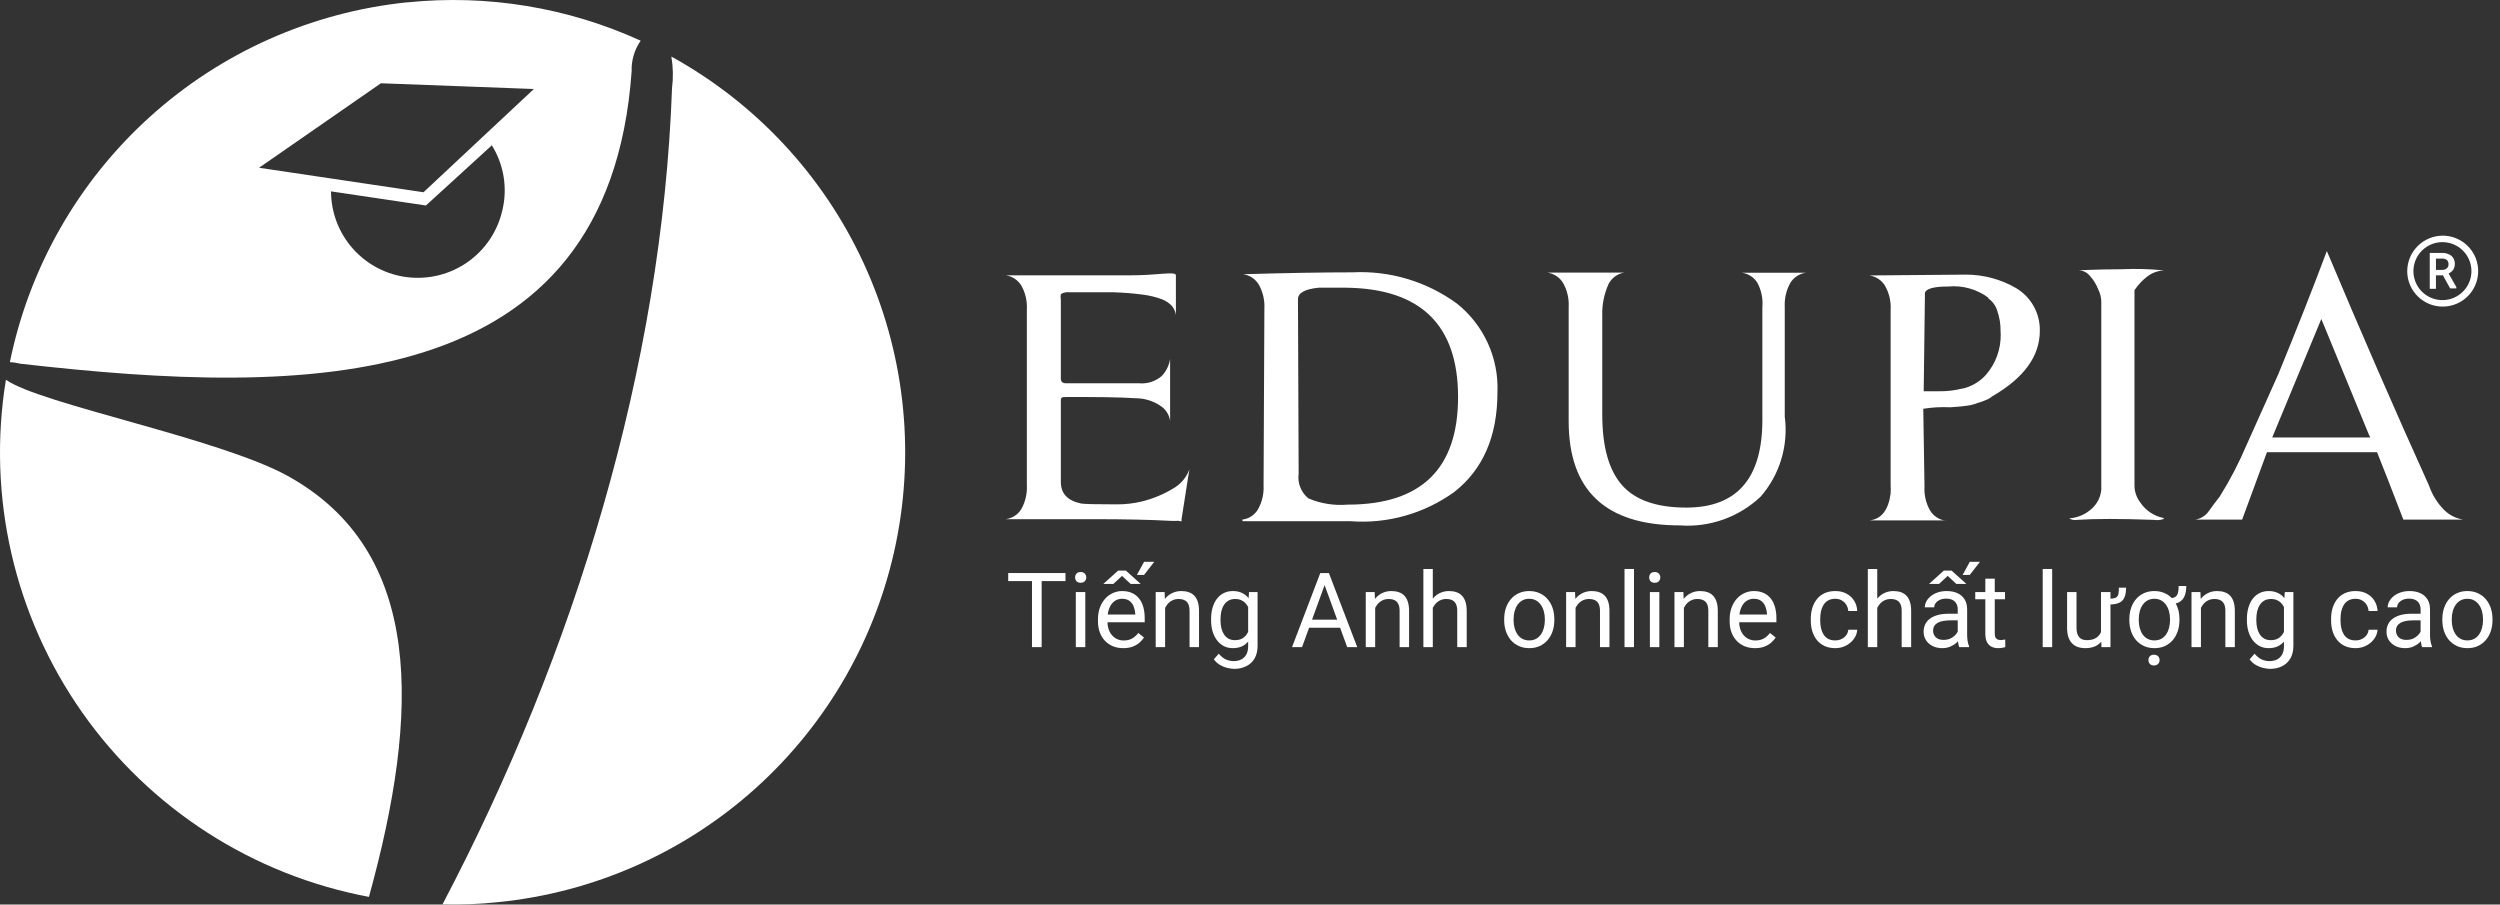 <svg width="199" height="72" viewBox="0 0 199 72" fill="none" xmlns="http://www.w3.org/2000/svg">
<rect x="0" y="0" width="199" height="72" fill="#333333" stroke="none"/>
<path fill-rule="evenodd" clip-rule="evenodd" d="M29.371 71.392C20.13 69.662 11.933 64.387 6.532 56.695C1.132 49.003 -1.044 39.504 0.47 30.23C3.246 32.179 17.459 34.883 22.906 37.886C33.763 43.892 33.447 56.659 29.353 71.445L29.371 71.392ZM32.41 0.184C24.775 0.971 17.591 4.173 11.903 9.325C6.215 14.476 2.321 21.308 0.786 28.825C1.059 28.838 1.33 28.879 1.595 28.948C24.434 31.564 48.433 31.582 50.278 5.68C50.249 4.81 50.501 3.954 50.998 3.239C45.201 0.595 38.803 -0.46 32.463 0.184H32.41ZM39.104 11.493C39.599 12.266 39.932 13.131 40.083 14.037C40.234 14.942 40.2 15.869 39.983 16.761C39.603 18.412 38.629 19.865 37.246 20.845C35.863 21.824 34.169 22.261 32.484 22.072C30.8 21.884 29.244 21.082 28.113 19.821C26.982 18.56 26.354 16.927 26.349 15.233L33.904 16.357L39.174 11.545L39.104 11.493ZM30.32 6.628L42.495 7.085L33.711 15.303L20.622 13.354L30.32 6.628Z" fill="white"/>
<path fill-rule="evenodd" clip-rule="evenodd" d="M53.441 4.503C60.164 8.21 65.525 13.968 68.741 20.937C71.958 27.906 72.861 35.72 71.318 43.238C69.776 50.756 65.869 57.584 60.168 62.725C54.467 67.866 47.272 71.05 39.632 71.813C38.167 71.968 36.694 72.026 35.222 71.989C45.763 51.934 52.703 29.194 53.493 7.014C53.599 6.179 53.581 5.333 53.441 4.503V4.503Z" fill="white"/>
<path d="M93.762 41.456C93.544 41.47 93.326 41.47 93.107 41.456C91.547 41.37 89.561 41.327 87.149 41.327H80.052C80.306 41.295 80.551 41.206 80.766 41.067C80.982 40.928 81.163 40.741 81.297 40.522C81.624 39.937 81.777 39.27 81.737 38.601V24.65C81.778 23.981 81.626 23.314 81.297 22.729C81.162 22.51 80.981 22.324 80.766 22.183C80.55 22.042 80.307 21.95 80.052 21.914H85.678C87.192 21.914 88.598 21.914 89.886 21.914H90.101C91.003 21.914 91.841 21.849 92.624 21.785C93.408 21.721 93.601 21.785 93.601 21.914V22.397V25.069C93.562 24.814 93.459 24.574 93.301 24.371C93.078 24.13 92.802 23.942 92.495 23.824C92.02 23.648 91.527 23.526 91.025 23.459C90.237 23.353 89.445 23.289 88.652 23.266C87.793 23.266 86.612 23.266 85.087 23.266C84.861 23.237 84.633 23.29 84.443 23.416C84.415 23.569 84.415 23.725 84.443 23.878V30.145C84.443 30.392 84.583 30.51 84.873 30.51H90.681C91.001 30.538 91.323 30.502 91.629 30.404C91.935 30.306 92.219 30.149 92.463 29.941C92.825 29.568 93.061 29.092 93.14 28.578C93.14 29.372 93.14 31.025 93.14 33.515C93.108 33.261 93.019 33.019 92.879 32.805C92.74 32.591 92.553 32.412 92.334 32.281C91.77 31.908 91.11 31.707 90.434 31.701C89.146 31.615 87.213 31.594 84.711 31.604C84.529 31.604 84.443 31.68 84.443 31.83V38.365C84.443 39.288 84.98 39.857 86.064 40.082C86.336 40.125 87.27 40.147 88.867 40.147C89.528 40.153 90.187 40.081 90.831 39.932C91.794 39.702 92.712 39.314 93.548 38.784C94.069 38.444 94.465 37.942 94.675 37.356L94.052 41.316V41.499L93.762 41.456Z" fill="white"/>
<path d="M98.894 41.359C99.148 41.328 99.391 41.239 99.605 41.099C99.819 40.96 99.998 40.773 100.129 40.555C100.46 39.971 100.617 39.304 100.58 38.634L100.645 24.565C100.681 23.894 100.525 23.228 100.194 22.644C100.06 22.424 99.879 22.236 99.663 22.095C99.448 21.954 99.204 21.863 98.948 21.828C102.413 21.728 105.311 21.678 107.645 21.678C110.626 21.526 113.568 22.406 115.976 24.168C117.03 25.009 117.871 26.087 118.431 27.314C118.99 28.541 119.253 29.882 119.197 31.229C119.197 34.72 118.052 37.364 115.762 39.16C113.367 40.887 110.439 41.712 107.495 41.488H98.905L98.894 41.359ZM103.372 37.711C103.322 38.078 103.367 38.452 103.505 38.796C103.642 39.14 103.866 39.443 104.155 39.675C105.141 40.091 106.214 40.261 107.28 40.168C113.142 40.168 116.069 37.307 116.062 31.583C116.055 25.86 113.078 22.966 107.129 22.901H104.982C103.908 22.998 103.318 23.309 103.318 23.813L103.372 37.711Z" fill="white"/>
<path d="M139.897 22.526C139.764 22.305 139.583 22.117 139.368 21.976C139.152 21.835 138.908 21.744 138.652 21.71H143.752C143.496 21.744 143.252 21.835 143.036 21.976C142.821 22.117 142.64 22.305 142.506 22.526C142.184 23.109 142.032 23.77 142.066 24.436V33.16C142.216 34.296 142.124 35.45 141.794 36.547C141.465 37.645 140.906 38.659 140.155 39.524C139.301 40.335 138.286 40.958 137.177 41.353C136.068 41.749 134.888 41.908 133.713 41.821C127.808 41.821 124.859 39.048 124.866 33.504V24.436C124.904 23.765 124.748 23.098 124.415 22.515C124.281 22.296 124.099 22.109 123.884 21.968C123.668 21.827 123.425 21.735 123.17 21.699H129.29C129.026 21.741 128.775 21.844 128.559 22.001C128.343 22.157 128.166 22.363 128.044 22.601C127.681 23.406 127.509 24.283 127.54 25.166V32.999C127.54 35.564 128.066 37.432 129.118 38.623C130.17 39.814 131.877 40.404 134.229 40.404C138.265 40.404 140.284 38.079 140.284 33.429V24.457C140.344 23.79 140.21 23.119 139.897 22.526Z" fill="white"/>
<path d="M154.854 41.424H152.181H151.504H148.831C149.776 41.306 150.323 40.587 150.495 39.278V39.16C150.51 39.006 150.51 38.852 150.495 38.698V24.661C150.533 23.991 150.376 23.324 150.044 22.74C149.909 22.521 149.728 22.334 149.513 22.194C149.297 22.053 149.054 21.961 148.799 21.925L156.486 21.86C157.889 21.858 159.268 22.228 160.48 22.933C161.068 23.283 161.553 23.782 161.885 24.379C162.217 24.977 162.384 25.652 162.37 26.335C162.37 28.364 161.092 30.102 158.558 31.562C158.461 31.647 158.352 31.719 158.236 31.776L157.818 31.948L157.42 32.077L157.141 32.173C156.963 32.23 156.779 32.27 156.594 32.291C156.35 32.334 155.899 32.377 155.241 32.42C154.523 32.384 153.803 32.423 153.093 32.538L153.19 38.72C153.149 39.386 153.302 40.049 153.63 40.63C153.763 40.85 153.944 41.038 154.16 41.179C154.376 41.321 154.62 41.411 154.876 41.445L154.854 41.424ZM159.245 26.4C159.258 25.83 159.167 25.263 158.977 24.726C158.855 24.331 158.606 23.988 158.268 23.749V23.695C157.358 23.02 156.231 22.703 155.101 22.805C153.931 22.805 153.308 22.977 153.222 23.32C153.216 23.424 153.216 23.527 153.222 23.631L153.126 31.143H154.35C154.972 31.154 155.593 31.081 156.196 30.928H156.25C156.948 30.76 157.58 30.386 158.064 29.855C158.861 28.949 159.286 27.777 159.256 26.572L159.245 26.4Z" fill="white"/>
<path d="M172.278 21.528C171.774 21.541 171.288 21.718 170.893 22.032C170.506 22.332 170.172 22.695 169.905 23.105V38.559C169.887 39.077 170.05 39.586 170.367 39.997C170.578 40.314 170.85 40.586 171.167 40.798C171.484 41.01 171.84 41.157 172.214 41.231C172.214 41.231 172.268 41.306 172.214 41.317C171.965 41.401 171.7 41.423 171.441 41.381C168.8 41.284 166.76 41.284 165.332 41.381C165.117 41.422 164.894 41.38 164.709 41.263C165.367 41.217 165.991 40.953 166.481 40.512C166.937 40.117 167.219 39.557 167.264 38.956V24.103C167.272 23.731 167.187 23.362 167.017 23.03C166.865 22.634 166.639 22.27 166.352 21.957C166.242 21.822 166.105 21.713 165.949 21.637C165.794 21.561 165.623 21.52 165.45 21.517C165.611 21.517 166.77 21.442 168.918 21.431C170.039 21.379 171.162 21.411 172.278 21.528Z" fill="white"/>
<path d="M178.475 41.359H174.76C174.976 41.323 175.182 41.244 175.367 41.126C175.552 41.008 175.71 40.853 175.833 40.672C176.102 40.297 176.381 39.91 176.692 39.524C177.515 38.205 178.233 36.824 178.84 35.392C179.913 33.01 180.772 31.1 181.341 29.812C182.844 26.149 184.136 22.872 185.217 19.982C187.966 26.521 190.678 32.749 193.355 38.666C193.6 39.377 194 40.026 194.526 40.565C194.94 40.987 195.478 41.265 196.061 41.359H191.305C190.424 39.055 189.727 37.267 189.211 35.993H180.45L178.475 41.359ZM188.556 34.577L184.777 25.391L180.869 34.824H188.674L188.556 34.577Z" fill="white"/>
<path fill-rule="evenodd" clip-rule="evenodd" d="M194.417 19.274C193.961 19.274 193.515 19.409 193.135 19.663C192.755 19.916 192.46 20.277 192.285 20.698C192.11 21.12 192.064 21.584 192.153 22.031C192.243 22.479 192.462 22.89 192.785 23.213C193.108 23.535 193.519 23.755 193.967 23.844C194.415 23.933 194.879 23.887 195.301 23.713C195.723 23.538 196.083 23.242 196.337 22.863C196.59 22.484 196.726 22.038 196.726 21.581C196.726 20.969 196.483 20.382 196.05 19.95C195.617 19.517 195.03 19.274 194.417 19.274ZM193.902 21.485V20.583H194.385C194.528 20.572 194.669 20.614 194.783 20.701C194.826 20.747 194.858 20.801 194.879 20.86C194.899 20.919 194.907 20.982 194.901 21.045C194.905 21.103 194.895 21.161 194.873 21.215C194.851 21.27 194.816 21.317 194.772 21.356C194.664 21.446 194.526 21.492 194.385 21.485H193.902ZM194.439 21.914H193.902V22.987H193.408V20.132H194.375C194.644 20.118 194.909 20.198 195.126 20.358C195.22 20.44 195.294 20.543 195.342 20.658C195.391 20.774 195.412 20.898 195.405 21.023C195.403 21.195 195.351 21.363 195.255 21.506C195.16 21.618 195.043 21.709 194.911 21.774L195.523 22.848V22.955H195.029L194.439 21.882V21.914ZM194.439 18.759C194.997 18.759 195.543 18.924 196.008 19.234C196.472 19.545 196.834 19.985 197.048 20.501C197.261 21.017 197.317 21.584 197.208 22.132C197.099 22.679 196.831 23.182 196.436 23.577C196.041 23.972 195.538 24.24 194.99 24.349C194.442 24.458 193.874 24.402 193.358 24.189C192.842 23.975 192.401 23.613 192.091 23.149C191.781 22.685 191.615 22.139 191.615 21.581C191.618 20.837 191.913 20.124 192.438 19.596C192.962 19.068 193.673 18.767 194.417 18.759H194.439Z" fill="white"/>
<path d="M82.916 45.614V51.511H82.146V45.614H82.916ZM84.813 45.614V46.254H80.254V45.614H84.813Z" fill="white"/>
<path d="M86.389 47.129V51.511H85.635V47.129H86.389ZM85.579 45.966C85.579 45.845 85.615 45.742 85.688 45.658C85.764 45.575 85.875 45.533 86.02 45.533C86.164 45.533 86.273 45.575 86.349 45.658C86.427 45.742 86.466 45.845 86.466 45.966C86.466 46.082 86.427 46.182 86.349 46.266C86.273 46.347 86.164 46.388 86.02 46.388C85.875 46.388 85.764 46.347 85.688 46.266C85.615 46.182 85.579 46.082 85.579 45.966Z" fill="white"/>
<path d="M89.412 51.593C89.107 51.593 88.83 51.541 88.582 51.439C88.336 51.333 88.124 51.186 87.945 50.997C87.77 50.808 87.635 50.584 87.54 50.325C87.446 50.065 87.398 49.782 87.398 49.474V49.304C87.398 48.947 87.451 48.63 87.556 48.352C87.662 48.071 87.805 47.834 87.986 47.639C88.167 47.445 88.372 47.298 88.602 47.198C88.832 47.098 89.069 47.048 89.315 47.048C89.629 47.048 89.899 47.102 90.126 47.21C90.355 47.318 90.543 47.469 90.689 47.663C90.835 47.855 90.943 48.082 91.013 48.344C91.083 48.603 91.118 48.887 91.118 49.195V49.531H87.844V48.919H90.369V48.862C90.358 48.668 90.317 48.479 90.247 48.295C90.18 48.112 90.072 47.961 89.923 47.842C89.774 47.723 89.572 47.663 89.315 47.663C89.145 47.663 88.988 47.7 88.845 47.773C88.702 47.843 88.579 47.948 88.476 48.089C88.374 48.229 88.294 48.401 88.237 48.603C88.18 48.806 88.152 49.039 88.152 49.304V49.474C88.152 49.682 88.18 49.878 88.237 50.061C88.297 50.242 88.382 50.402 88.493 50.539C88.606 50.677 88.742 50.785 88.902 50.863C89.064 50.942 89.248 50.981 89.453 50.981C89.718 50.981 89.942 50.927 90.126 50.819C90.309 50.711 90.47 50.566 90.608 50.385L91.062 50.746C90.967 50.889 90.847 51.025 90.701 51.155C90.555 51.285 90.376 51.39 90.162 51.471C89.951 51.552 89.701 51.593 89.412 51.593ZM87.824 46.481L89.003 45.419H89.619L90.798 46.481H90L89.311 45.841L88.622 46.481H87.824ZM90.498 45.764L91.07 44.719H91.88L91.066 45.764H90.498Z" fill="white"/>
<path d="M92.743 48.065V51.511H91.994V47.129H92.703L92.743 48.065ZM92.565 49.154L92.253 49.142C92.256 48.842 92.3 48.565 92.387 48.312C92.473 48.055 92.595 47.832 92.752 47.643C92.908 47.454 93.095 47.308 93.311 47.206C93.53 47.1 93.771 47.048 94.036 47.048C94.252 47.048 94.447 47.078 94.62 47.137C94.793 47.194 94.94 47.285 95.061 47.412C95.186 47.539 95.28 47.704 95.345 47.907C95.41 48.106 95.442 48.351 95.442 48.64V51.511H94.689V48.632C94.689 48.402 94.655 48.218 94.587 48.081C94.52 47.94 94.421 47.839 94.291 47.777C94.162 47.712 94.002 47.68 93.813 47.68C93.627 47.68 93.457 47.719 93.303 47.797C93.151 47.876 93.02 47.983 92.91 48.121C92.802 48.259 92.716 48.417 92.654 48.595C92.595 48.771 92.565 48.957 92.565 49.154Z" fill="white"/>
<path d="M99.422 47.129H100.103V51.418C100.103 51.804 100.024 52.134 99.868 52.407C99.711 52.679 99.492 52.886 99.211 53.026C98.933 53.169 98.611 53.241 98.247 53.241C98.095 53.241 97.917 53.217 97.712 53.168C97.509 53.122 97.309 53.043 97.112 52.929C96.918 52.818 96.754 52.669 96.622 52.48L97.015 52.034C97.198 52.255 97.39 52.409 97.59 52.496C97.793 52.582 97.993 52.625 98.19 52.625C98.428 52.625 98.633 52.581 98.806 52.492C98.979 52.403 99.112 52.27 99.207 52.095C99.304 51.922 99.353 51.709 99.353 51.455V48.093L99.422 47.129ZM96.403 49.369V49.284C96.403 48.949 96.442 48.645 96.52 48.372C96.601 48.097 96.716 47.861 96.865 47.663C97.016 47.466 97.198 47.315 97.412 47.21C97.625 47.102 97.866 47.048 98.133 47.048C98.409 47.048 98.649 47.096 98.855 47.194C99.062 47.288 99.238 47.427 99.381 47.611C99.527 47.792 99.642 48.011 99.726 48.267C99.809 48.523 99.868 48.814 99.9 49.138V49.511C99.87 49.832 99.812 50.121 99.726 50.377C99.642 50.634 99.527 50.853 99.381 51.033C99.238 51.214 99.062 51.353 98.855 51.451C98.647 51.545 98.403 51.593 98.125 51.593C97.863 51.593 97.625 51.537 97.412 51.426C97.201 51.316 97.02 51.16 96.869 50.961C96.718 50.761 96.601 50.526 96.52 50.256C96.442 49.983 96.403 49.687 96.403 49.369ZM97.153 49.284V49.369C97.153 49.587 97.174 49.793 97.217 49.984C97.263 50.176 97.332 50.345 97.424 50.491C97.519 50.637 97.639 50.751 97.785 50.835C97.931 50.916 98.105 50.957 98.307 50.957C98.556 50.957 98.761 50.904 98.923 50.799C99.085 50.693 99.214 50.554 99.308 50.381C99.406 50.209 99.481 50.021 99.535 49.818V48.842C99.506 48.694 99.46 48.55 99.397 48.413C99.338 48.272 99.26 48.148 99.162 48.04C99.068 47.929 98.95 47.842 98.81 47.777C98.669 47.712 98.505 47.68 98.316 47.68C98.11 47.68 97.933 47.723 97.785 47.809C97.639 47.893 97.519 48.009 97.424 48.158C97.332 48.303 97.263 48.474 97.217 48.668C97.174 48.86 97.153 49.065 97.153 49.284Z" fill="white"/>
<path d="M105.598 46.136L103.644 51.511H102.846L105.095 45.614H105.61L105.598 46.136ZM107.235 51.511L105.278 46.136L105.265 45.614H105.78L108.037 51.511H107.235ZM107.134 49.328V49.968H103.819V49.328H107.134Z" fill="white"/>
<path d="M109.464 48.065V51.511H108.714V47.129H109.423L109.464 48.065ZM109.285 49.154L108.973 49.142C108.976 48.842 109.021 48.565 109.107 48.312C109.194 48.055 109.315 47.832 109.472 47.643C109.629 47.454 109.815 47.308 110.031 47.206C110.25 47.1 110.492 47.048 110.756 47.048C110.973 47.048 111.167 47.078 111.34 47.137C111.513 47.194 111.66 47.285 111.782 47.412C111.906 47.539 112.001 47.704 112.065 47.907C112.13 48.106 112.163 48.351 112.163 48.64V51.511H111.409V48.632C111.409 48.402 111.375 48.218 111.308 48.081C111.24 47.94 111.141 47.839 111.012 47.777C110.882 47.712 110.723 47.68 110.534 47.68C110.347 47.68 110.177 47.719 110.023 47.797C109.872 47.876 109.741 47.983 109.63 48.121C109.522 48.259 109.437 48.417 109.375 48.595C109.315 48.771 109.285 48.957 109.285 49.154Z" fill="white"/>
<path d="M114.051 45.29V51.511H113.301V45.29H114.051ZM113.873 49.154L113.561 49.142C113.563 48.842 113.608 48.565 113.694 48.312C113.781 48.055 113.902 47.832 114.059 47.643C114.216 47.454 114.402 47.308 114.618 47.206C114.837 47.1 115.079 47.048 115.344 47.048C115.56 47.048 115.754 47.078 115.927 47.137C116.1 47.194 116.247 47.285 116.369 47.412C116.493 47.539 116.588 47.704 116.653 47.907C116.718 48.106 116.75 48.351 116.75 48.64V51.511H115.996V48.632C115.996 48.402 115.962 48.218 115.895 48.081C115.827 47.94 115.729 47.839 115.599 47.777C115.469 47.712 115.31 47.68 115.121 47.68C114.935 47.68 114.764 47.719 114.61 47.797C114.459 47.876 114.328 47.983 114.217 48.121C114.109 48.259 114.024 48.417 113.962 48.595C113.902 48.771 113.873 48.957 113.873 49.154Z" fill="white"/>
<path d="M119.733 49.369V49.276C119.733 48.96 119.778 48.667 119.87 48.397C119.962 48.124 120.095 47.888 120.267 47.688C120.44 47.485 120.65 47.329 120.896 47.218C121.141 47.105 121.417 47.048 121.722 47.048C122.03 47.048 122.307 47.105 122.553 47.218C122.802 47.329 123.012 47.485 123.185 47.688C123.361 47.888 123.495 48.124 123.586 48.397C123.678 48.667 123.724 48.96 123.724 49.276V49.369C123.724 49.685 123.678 49.978 123.586 50.248C123.495 50.518 123.361 50.754 123.185 50.957C123.012 51.156 122.803 51.313 122.557 51.426C122.314 51.537 122.038 51.593 121.73 51.593C121.422 51.593 121.146 51.537 120.9 51.426C120.654 51.313 120.443 51.156 120.267 50.957C120.095 50.754 119.962 50.518 119.87 50.248C119.778 49.978 119.733 49.685 119.733 49.369ZM120.482 49.276V49.369C120.482 49.587 120.508 49.794 120.559 49.989C120.611 50.18 120.688 50.35 120.79 50.499C120.896 50.647 121.027 50.765 121.183 50.851C121.34 50.935 121.522 50.977 121.73 50.977C121.936 50.977 122.115 50.935 122.269 50.851C122.426 50.765 122.556 50.647 122.658 50.499C122.761 50.35 122.838 50.18 122.889 49.989C122.943 49.794 122.97 49.587 122.97 49.369V49.276C122.97 49.06 122.943 48.856 122.889 48.664C122.838 48.469 122.76 48.298 122.654 48.15C122.552 47.998 122.422 47.88 122.265 47.793C122.111 47.707 121.93 47.663 121.722 47.663C121.517 47.663 121.336 47.707 121.179 47.793C121.025 47.88 120.896 47.998 120.79 48.15C120.688 48.298 120.611 48.469 120.559 48.664C120.508 48.856 120.482 49.06 120.482 49.276Z" fill="white"/>
<path d="M125.414 48.065V51.511H124.664V47.129H125.374L125.414 48.065ZM125.236 49.154L124.924 49.142C124.926 48.842 124.971 48.565 125.057 48.312C125.144 48.055 125.265 47.832 125.422 47.643C125.579 47.454 125.765 47.308 125.981 47.206C126.2 47.1 126.442 47.048 126.707 47.048C126.923 47.048 127.117 47.078 127.29 47.137C127.463 47.194 127.61 47.285 127.732 47.412C127.856 47.539 127.951 47.704 128.016 47.907C128.081 48.106 128.113 48.351 128.113 48.64V51.511H127.359V48.632C127.359 48.402 127.325 48.218 127.258 48.081C127.19 47.94 127.092 47.839 126.962 47.777C126.832 47.712 126.673 47.68 126.484 47.68C126.297 47.68 126.127 47.719 125.973 47.797C125.822 47.876 125.691 47.983 125.58 48.121C125.472 48.259 125.387 48.417 125.325 48.595C125.265 48.771 125.236 48.957 125.236 49.154Z" fill="white"/>
<path d="M130.066 45.29V51.511H129.312V45.29H130.066Z" fill="white"/>
<path d="M132.084 47.129V51.511H131.331V47.129H132.084ZM131.274 45.966C131.274 45.845 131.31 45.742 131.383 45.658C131.459 45.575 131.57 45.533 131.716 45.533C131.859 45.533 131.968 45.575 132.044 45.658C132.122 45.742 132.161 45.845 132.161 45.966C132.161 46.082 132.122 46.182 132.044 46.266C131.968 46.347 131.859 46.388 131.716 46.388C131.57 46.388 131.459 46.347 131.383 46.266C131.31 46.182 131.274 46.082 131.274 45.966Z" fill="white"/>
<path d="M134.038 48.065V51.511H133.288V47.129H133.997L134.038 48.065ZM133.859 49.154L133.547 49.142C133.55 48.842 133.595 48.565 133.681 48.312C133.767 48.055 133.889 47.832 134.046 47.643C134.202 47.454 134.389 47.308 134.605 47.206C134.824 47.1 135.066 47.048 135.33 47.048C135.546 47.048 135.741 47.078 135.914 47.137C136.087 47.194 136.234 47.285 136.356 47.412C136.48 47.539 136.574 47.704 136.639 47.907C136.704 48.106 136.737 48.351 136.737 48.64V51.511H135.983V48.632C135.983 48.402 135.949 48.218 135.881 48.081C135.814 47.94 135.715 47.839 135.586 47.777C135.456 47.712 135.297 47.68 135.107 47.68C134.921 47.68 134.751 47.719 134.597 47.797C134.446 47.876 134.315 47.983 134.204 48.121C134.096 48.259 134.011 48.417 133.948 48.595C133.889 48.771 133.859 48.957 133.859 49.154Z" fill="white"/>
<path d="M139.695 51.593C139.39 51.593 139.113 51.541 138.864 51.439C138.618 51.333 138.406 51.186 138.228 50.997C138.052 50.808 137.917 50.584 137.823 50.325C137.728 50.065 137.681 49.782 137.681 49.474V49.304C137.681 48.947 137.733 48.63 137.839 48.352C137.944 48.071 138.087 47.834 138.268 47.639C138.449 47.445 138.655 47.298 138.884 47.198C139.114 47.098 139.352 47.048 139.598 47.048C139.911 47.048 140.181 47.102 140.408 47.21C140.638 47.318 140.825 47.469 140.971 47.663C141.117 47.855 141.225 48.082 141.295 48.344C141.366 48.603 141.401 48.887 141.401 49.195V49.531H138.126V48.919H140.651V48.862C140.64 48.668 140.6 48.479 140.53 48.295C140.462 48.112 140.354 47.961 140.205 47.842C140.057 47.723 139.854 47.663 139.598 47.663C139.427 47.663 139.271 47.7 139.127 47.773C138.984 47.843 138.861 47.948 138.759 48.089C138.656 48.229 138.576 48.401 138.52 48.603C138.463 48.806 138.434 49.039 138.434 49.304V49.474C138.434 49.682 138.463 49.878 138.52 50.061C138.579 50.242 138.664 50.402 138.775 50.539C138.888 50.677 139.025 50.785 139.184 50.863C139.346 50.942 139.53 50.981 139.735 50.981C140 50.981 140.224 50.927 140.408 50.819C140.592 50.711 140.752 50.566 140.89 50.385L141.344 50.746C141.25 50.889 141.129 51.025 140.983 51.155C140.838 51.285 140.658 51.39 140.444 51.471C140.234 51.552 139.984 51.593 139.695 51.593Z" fill="white"/>
<path d="M146.09 50.977C146.268 50.977 146.433 50.94 146.584 50.867C146.735 50.794 146.859 50.695 146.957 50.568C147.054 50.438 147.109 50.291 147.123 50.126H147.836C147.823 50.385 147.735 50.627 147.573 50.851C147.413 51.073 147.204 51.252 146.945 51.39C146.685 51.525 146.4 51.593 146.09 51.593C145.76 51.593 145.472 51.534 145.226 51.418C144.983 51.302 144.781 51.143 144.618 50.94C144.459 50.738 144.339 50.506 144.258 50.244C144.179 49.979 144.14 49.7 144.14 49.405V49.235C144.14 48.941 144.179 48.663 144.258 48.401C144.339 48.136 144.459 47.903 144.618 47.7C144.781 47.497 144.983 47.338 145.226 47.222C145.472 47.106 145.76 47.048 146.09 47.048C146.433 47.048 146.732 47.118 146.989 47.258C147.246 47.396 147.447 47.585 147.593 47.825C147.742 48.063 147.823 48.333 147.836 48.636H147.123C147.109 48.455 147.058 48.291 146.969 48.145C146.882 48 146.764 47.884 146.612 47.797C146.464 47.708 146.289 47.663 146.09 47.663C145.86 47.663 145.667 47.709 145.51 47.801C145.356 47.89 145.233 48.012 145.141 48.166C145.052 48.317 144.987 48.486 144.947 48.672C144.909 48.856 144.89 49.043 144.89 49.235V49.405C144.89 49.597 144.909 49.786 144.947 49.972C144.985 50.159 145.048 50.327 145.137 50.479C145.229 50.63 145.352 50.751 145.506 50.843C145.663 50.932 145.857 50.977 146.09 50.977Z" fill="white"/>
<path d="M149.429 45.29V51.511H148.679V45.29H149.429ZM149.25 49.154L148.938 49.142C148.941 48.842 148.986 48.565 149.072 48.312C149.159 48.055 149.28 47.832 149.437 47.643C149.593 47.454 149.78 47.308 149.996 47.206C150.215 47.1 150.457 47.048 150.721 47.048C150.938 47.048 151.132 47.078 151.305 47.137C151.478 47.194 151.625 47.285 151.747 47.412C151.871 47.539 151.966 47.704 152.03 47.907C152.095 48.106 152.128 48.351 152.128 48.64V51.511H151.374V48.632C151.374 48.402 151.34 48.218 151.273 48.081C151.205 47.94 151.106 47.839 150.977 47.777C150.847 47.712 150.688 47.68 150.499 47.68C150.312 47.68 150.142 47.719 149.988 47.797C149.837 47.876 149.706 47.983 149.595 48.121C149.487 48.259 149.402 48.417 149.34 48.595C149.28 48.771 149.25 48.957 149.25 49.154Z" fill="white"/>
<path d="M155.836 50.762V48.506C155.836 48.333 155.8 48.183 155.73 48.056C155.663 47.927 155.56 47.827 155.422 47.757C155.284 47.686 155.114 47.651 154.912 47.651C154.723 47.651 154.556 47.684 154.413 47.748C154.273 47.813 154.162 47.898 154.081 48.004C154.003 48.109 153.963 48.222 153.963 48.344H153.214C153.214 48.187 153.254 48.032 153.335 47.878C153.416 47.724 153.532 47.585 153.684 47.461C153.838 47.334 154.021 47.234 154.235 47.161C154.451 47.086 154.691 47.048 154.956 47.048C155.275 47.048 155.556 47.102 155.799 47.21C156.045 47.318 156.237 47.481 156.375 47.7C156.515 47.916 156.585 48.187 156.585 48.514V50.556C156.585 50.701 156.597 50.857 156.622 51.021C156.649 51.186 156.688 51.328 156.739 51.447V51.511H155.957C155.919 51.425 155.89 51.31 155.868 51.167C155.846 51.021 155.836 50.886 155.836 50.762ZM155.965 48.854L155.973 49.381H155.216C155.002 49.381 154.812 49.398 154.644 49.434C154.477 49.466 154.336 49.516 154.223 49.583C154.109 49.651 154.023 49.736 153.963 49.839C153.904 49.938 153.874 50.056 153.874 50.191C153.874 50.329 153.905 50.454 153.967 50.568C154.03 50.681 154.123 50.772 154.247 50.839C154.374 50.904 154.529 50.936 154.713 50.936C154.943 50.936 155.145 50.888 155.321 50.791C155.497 50.693 155.636 50.575 155.738 50.434C155.844 50.294 155.9 50.157 155.909 50.025L156.229 50.385C156.21 50.499 156.158 50.624 156.075 50.762C155.991 50.9 155.879 51.032 155.738 51.159C155.601 51.283 155.436 51.387 155.244 51.471C155.055 51.552 154.841 51.593 154.604 51.593C154.306 51.593 154.046 51.534 153.822 51.418C153.6 51.302 153.427 51.147 153.303 50.953C153.181 50.755 153.12 50.535 153.12 50.292C153.12 50.057 153.166 49.851 153.258 49.672C153.35 49.492 153.482 49.342 153.655 49.223C153.828 49.101 154.036 49.01 154.279 48.947C154.523 48.885 154.794 48.854 155.094 48.854H155.965ZM153.55 46.481L154.729 45.419H155.345L156.524 46.481H155.726L155.037 45.841L154.348 46.481H153.55ZM156.225 45.764L156.796 44.719H157.606L156.792 45.764H156.225Z" fill="white"/>
<path d="M159.6 47.129V47.704H157.23V47.129H159.6ZM158.032 46.063H158.782V50.426C158.782 50.575 158.805 50.687 158.851 50.762C158.896 50.838 158.956 50.888 159.029 50.912C159.102 50.936 159.18 50.949 159.264 50.949C159.326 50.949 159.391 50.943 159.458 50.932C159.529 50.919 159.581 50.908 159.616 50.9L159.621 51.511C159.561 51.53 159.483 51.548 159.385 51.564C159.291 51.583 159.176 51.593 159.041 51.593C158.857 51.593 158.688 51.556 158.534 51.483C158.38 51.41 158.258 51.289 158.166 51.119C158.077 50.946 158.032 50.714 158.032 50.422V46.063Z" fill="white"/>
<path d="M163.353 45.29V51.511H162.599V45.29H163.353Z" fill="white"/>
<path d="M168.661 46.776H169.237C169.237 47.071 169.198 47.318 169.119 47.518C169.044 47.718 168.91 47.867 168.718 47.967C168.526 48.067 168.256 48.117 167.908 48.117V47.655C168.151 47.655 168.325 47.626 168.43 47.566C168.536 47.504 168.601 47.408 168.625 47.279C168.649 47.149 168.661 46.982 168.661 46.776ZM167.239 50.499V47.129H167.993V51.511H167.276L167.239 50.499ZM167.381 49.575L167.693 49.567C167.693 49.859 167.662 50.129 167.6 50.377C167.54 50.623 167.443 50.836 167.308 51.017C167.173 51.198 166.996 51.34 166.777 51.443C166.558 51.542 166.292 51.593 165.979 51.593C165.765 51.593 165.569 51.561 165.391 51.499C165.216 51.437 165.064 51.341 164.937 51.212C164.81 51.082 164.712 50.913 164.641 50.705C164.574 50.498 164.54 50.248 164.54 49.956V47.129H165.29V49.964C165.29 50.161 165.311 50.325 165.355 50.454C165.401 50.581 165.461 50.682 165.537 50.758C165.615 50.831 165.702 50.882 165.796 50.912C165.894 50.942 165.994 50.957 166.096 50.957C166.415 50.957 166.668 50.896 166.854 50.774C167.041 50.65 167.174 50.484 167.255 50.276C167.339 50.065 167.381 49.832 167.381 49.575Z" fill="white"/>
<path d="M173.423 46.647H174.027C174.027 46.944 173.986 47.2 173.905 47.416C173.824 47.63 173.689 47.794 173.5 47.911C173.311 48.027 173.054 48.085 172.73 48.085V47.615C172.933 47.615 173.083 47.574 173.18 47.493C173.28 47.412 173.345 47.299 173.374 47.153C173.407 47.007 173.423 46.839 173.423 46.647ZM169.496 49.369V49.276C169.496 48.96 169.542 48.667 169.634 48.397C169.726 48.124 169.858 47.888 170.031 47.688C170.204 47.485 170.413 47.329 170.659 47.218C170.905 47.105 171.181 47.048 171.486 47.048C171.794 47.048 172.071 47.105 172.317 47.218C172.565 47.329 172.776 47.485 172.949 47.688C173.122 47.888 173.254 48.124 173.346 48.397C173.438 48.667 173.484 48.96 173.484 49.276V49.369C173.484 49.685 173.438 49.978 173.346 50.248C173.254 50.518 173.122 50.754 172.949 50.957C172.776 51.156 172.567 51.313 172.321 51.426C172.078 51.537 171.802 51.593 171.494 51.593C171.186 51.593 170.909 51.537 170.663 51.426C170.418 51.313 170.207 51.156 170.031 50.957C169.858 50.754 169.726 50.518 169.634 50.248C169.542 49.978 169.496 49.685 169.496 49.369ZM170.246 49.276V49.369C170.246 49.587 170.272 49.794 170.323 49.989C170.374 50.18 170.451 50.35 170.554 50.499C170.659 50.647 170.79 50.765 170.947 50.851C171.104 50.935 171.286 50.977 171.494 50.977C171.699 50.977 171.879 50.935 172.033 50.851C172.19 50.765 172.319 50.647 172.422 50.499C172.525 50.35 172.602 50.18 172.653 49.989C172.707 49.794 172.734 49.587 172.734 49.369V49.276C172.734 49.06 172.707 48.856 172.653 48.664C172.602 48.469 172.523 48.298 172.418 48.15C172.315 47.998 172.186 47.88 172.029 47.793C171.875 47.707 171.694 47.663 171.486 47.663C171.281 47.663 171.1 47.707 170.943 47.793C170.789 47.88 170.659 47.998 170.554 48.15C170.451 48.298 170.374 48.469 170.323 48.664C170.272 48.856 170.246 49.06 170.246 49.276ZM171.016 52.548C171.016 52.427 171.052 52.324 171.125 52.241C171.201 52.157 171.312 52.115 171.458 52.115C171.601 52.115 171.71 52.157 171.786 52.241C171.864 52.324 171.903 52.427 171.903 52.548C171.903 52.664 171.864 52.763 171.786 52.844C171.71 52.928 171.601 52.97 171.458 52.97C171.312 52.97 171.201 52.928 171.125 52.844C171.052 52.763 171.016 52.664 171.016 52.548Z" fill="white"/>
<path d="M175.194 48.065V51.511H174.444V47.129H175.153L175.194 48.065ZM175.016 49.154L174.704 49.142C174.706 48.842 174.751 48.565 174.837 48.312C174.924 48.055 175.045 47.832 175.202 47.643C175.359 47.454 175.545 47.308 175.761 47.206C175.98 47.1 176.222 47.048 176.487 47.048C176.703 47.048 176.897 47.078 177.07 47.137C177.243 47.194 177.39 47.285 177.512 47.412C177.636 47.539 177.731 47.704 177.796 47.907C177.86 48.106 177.893 48.351 177.893 48.64V51.511H177.139V48.632C177.139 48.402 177.105 48.218 177.038 48.081C176.97 47.94 176.872 47.839 176.742 47.777C176.612 47.712 176.453 47.68 176.264 47.68C176.077 47.68 175.907 47.719 175.753 47.797C175.602 47.876 175.471 47.983 175.36 48.121C175.252 48.259 175.167 48.417 175.105 48.595C175.045 48.771 175.016 48.957 175.016 49.154Z" fill="white"/>
<path d="M181.872 47.129H182.553V51.418C182.553 51.804 182.475 52.134 182.318 52.407C182.161 52.679 181.943 52.886 181.662 53.026C181.383 53.169 181.062 53.241 180.697 53.241C180.546 53.241 180.368 53.217 180.162 53.168C179.96 53.122 179.76 53.043 179.562 52.929C179.368 52.818 179.205 52.669 179.072 52.48L179.465 52.034C179.649 52.255 179.841 52.409 180.041 52.496C180.243 52.582 180.443 52.625 180.64 52.625C180.878 52.625 181.083 52.581 181.256 52.492C181.429 52.403 181.563 52.27 181.658 52.095C181.755 51.922 181.803 51.709 181.803 51.455V48.093L181.872 47.129ZM178.853 49.369V49.284C178.853 48.949 178.892 48.645 178.971 48.372C179.052 48.097 179.167 47.861 179.315 47.663C179.467 47.466 179.649 47.315 179.862 47.21C180.076 47.102 180.316 47.048 180.584 47.048C180.859 47.048 181.1 47.096 181.305 47.194C181.513 47.288 181.689 47.427 181.832 47.611C181.978 47.792 182.093 48.011 182.176 48.267C182.26 48.523 182.318 48.814 182.351 49.138V49.511C182.321 49.832 182.263 50.121 182.176 50.377C182.093 50.634 181.978 50.853 181.832 51.033C181.689 51.214 181.513 51.353 181.305 51.451C181.097 51.545 180.854 51.593 180.576 51.593C180.314 51.593 180.076 51.537 179.862 51.426C179.652 51.316 179.471 51.16 179.319 50.961C179.168 50.761 179.052 50.526 178.971 50.256C178.892 49.983 178.853 49.687 178.853 49.369ZM179.603 49.284V49.369C179.603 49.587 179.625 49.793 179.668 49.984C179.714 50.176 179.783 50.345 179.875 50.491C179.969 50.637 180.089 50.751 180.235 50.835C180.381 50.916 180.555 50.957 180.758 50.957C181.006 50.957 181.212 50.904 181.374 50.799C181.536 50.693 181.664 50.554 181.759 50.381C181.856 50.209 181.932 50.021 181.986 49.818V48.842C181.956 48.694 181.91 48.55 181.848 48.413C181.789 48.272 181.71 48.148 181.613 48.04C181.518 47.929 181.401 47.842 181.26 47.777C181.12 47.712 180.955 47.68 180.766 47.68C180.561 47.68 180.384 47.723 180.235 47.809C180.089 47.893 179.969 48.009 179.875 48.158C179.783 48.303 179.714 48.474 179.668 48.668C179.625 48.86 179.603 49.065 179.603 49.284Z" fill="white"/>
<path d="M187.505 50.977C187.684 50.977 187.848 50.94 188 50.867C188.151 50.794 188.275 50.695 188.372 50.568C188.47 50.438 188.525 50.291 188.539 50.126H189.252C189.238 50.385 189.15 50.627 188.988 50.851C188.829 51.073 188.62 51.252 188.36 51.39C188.101 51.525 187.816 51.593 187.505 51.593C187.176 51.593 186.888 51.534 186.642 51.418C186.399 51.302 186.196 51.143 186.034 50.94C185.875 50.738 185.755 50.506 185.674 50.244C185.595 49.979 185.556 49.7 185.556 49.405V49.235C185.556 48.941 185.595 48.663 185.674 48.401C185.755 48.136 185.875 47.903 186.034 47.7C186.196 47.497 186.399 47.338 186.642 47.222C186.888 47.106 187.176 47.048 187.505 47.048C187.848 47.048 188.148 47.118 188.405 47.258C188.662 47.396 188.863 47.585 189.009 47.825C189.157 48.063 189.238 48.333 189.252 48.636H188.539C188.525 48.455 188.474 48.291 188.385 48.145C188.298 48 188.179 47.884 188.028 47.797C187.879 47.708 187.705 47.663 187.505 47.663C187.276 47.663 187.082 47.709 186.926 47.801C186.772 47.89 186.649 48.012 186.557 48.166C186.468 48.317 186.403 48.486 186.362 48.672C186.325 48.856 186.306 49.043 186.306 49.235V49.405C186.306 49.597 186.325 49.786 186.362 49.972C186.4 50.159 186.464 50.327 186.553 50.479C186.645 50.63 186.768 50.751 186.922 50.843C187.078 50.932 187.273 50.977 187.505 50.977Z" fill="white"/>
<path d="M192.68 50.762V48.506C192.68 48.333 192.645 48.183 192.575 48.056C192.507 47.927 192.405 47.827 192.267 47.757C192.129 47.686 191.959 47.651 191.756 47.651C191.567 47.651 191.401 47.684 191.258 47.748C191.117 47.813 191.007 47.898 190.925 48.004C190.847 48.109 190.808 48.222 190.808 48.344H190.058C190.058 48.187 190.099 48.032 190.18 47.878C190.261 47.724 190.377 47.585 190.528 47.461C190.682 47.334 190.866 47.234 191.079 47.161C191.296 47.086 191.536 47.048 191.801 47.048C192.12 47.048 192.401 47.102 192.644 47.21C192.89 47.318 193.081 47.481 193.219 47.7C193.36 47.916 193.43 48.187 193.43 48.514V50.556C193.43 50.701 193.442 50.857 193.466 51.021C193.493 51.186 193.533 51.328 193.584 51.447V51.511H192.802C192.764 51.425 192.734 51.31 192.713 51.167C192.691 51.021 192.68 50.886 192.68 50.762ZM192.81 48.854L192.818 49.381H192.06C191.847 49.381 191.656 49.398 191.489 49.434C191.321 49.466 191.181 49.516 191.067 49.583C190.954 49.651 190.867 49.736 190.808 49.839C190.748 49.938 190.719 50.056 190.719 50.191C190.719 50.329 190.75 50.454 190.812 50.568C190.874 50.681 190.967 50.772 191.092 50.839C191.219 50.904 191.374 50.936 191.558 50.936C191.787 50.936 191.99 50.888 192.165 50.791C192.341 50.693 192.48 50.575 192.583 50.434C192.688 50.294 192.745 50.157 192.753 50.025L193.073 50.385C193.054 50.499 193.003 50.624 192.919 50.762C192.835 50.9 192.723 51.032 192.583 51.159C192.445 51.283 192.28 51.387 192.089 51.471C191.899 51.552 191.686 51.593 191.448 51.593C191.151 51.593 190.89 51.534 190.666 51.418C190.445 51.302 190.272 51.147 190.147 50.953C190.026 50.755 189.965 50.535 189.965 50.292C189.965 50.057 190.011 49.851 190.103 49.672C190.195 49.492 190.327 49.342 190.5 49.223C190.673 49.101 190.881 49.01 191.124 48.947C191.367 48.885 191.639 48.854 191.939 48.854H192.81Z" fill="white"/>
<path d="M194.411 49.369V49.276C194.411 48.96 194.456 48.667 194.548 48.397C194.64 48.124 194.773 47.888 194.945 47.688C195.118 47.485 195.328 47.329 195.574 47.218C195.819 47.105 196.095 47.048 196.4 47.048C196.708 47.048 196.985 47.105 197.231 47.218C197.48 47.329 197.69 47.485 197.863 47.688C198.039 47.888 198.173 48.124 198.264 48.397C198.356 48.667 198.402 48.96 198.402 49.276V49.369C198.402 49.685 198.356 49.978 198.264 50.248C198.173 50.518 198.039 50.754 197.863 50.957C197.69 51.156 197.481 51.313 197.235 51.426C196.992 51.537 196.716 51.593 196.408 51.593C196.1 51.593 195.823 51.537 195.578 51.426C195.332 51.313 195.121 51.156 194.945 50.957C194.773 50.754 194.64 50.518 194.548 50.248C194.456 49.978 194.411 49.685 194.411 49.369ZM195.16 49.276V49.369C195.16 49.587 195.186 49.794 195.237 49.989C195.289 50.18 195.366 50.35 195.468 50.499C195.574 50.647 195.705 50.765 195.861 50.851C196.018 50.935 196.2 50.977 196.408 50.977C196.614 50.977 196.793 50.935 196.947 50.851C197.104 50.765 197.234 50.647 197.336 50.499C197.439 50.35 197.516 50.18 197.567 49.989C197.621 49.794 197.648 49.587 197.648 49.369V49.276C197.648 49.06 197.621 48.856 197.567 48.664C197.516 48.469 197.438 48.298 197.332 48.15C197.23 47.998 197.1 47.88 196.943 47.793C196.789 47.707 196.608 47.663 196.4 47.663C196.195 47.663 196.014 47.707 195.857 47.793C195.703 47.88 195.574 47.998 195.468 48.15C195.366 48.298 195.289 48.469 195.237 48.664C195.186 48.856 195.16 49.06 195.16 49.276Z" fill="white"/>
</svg>
